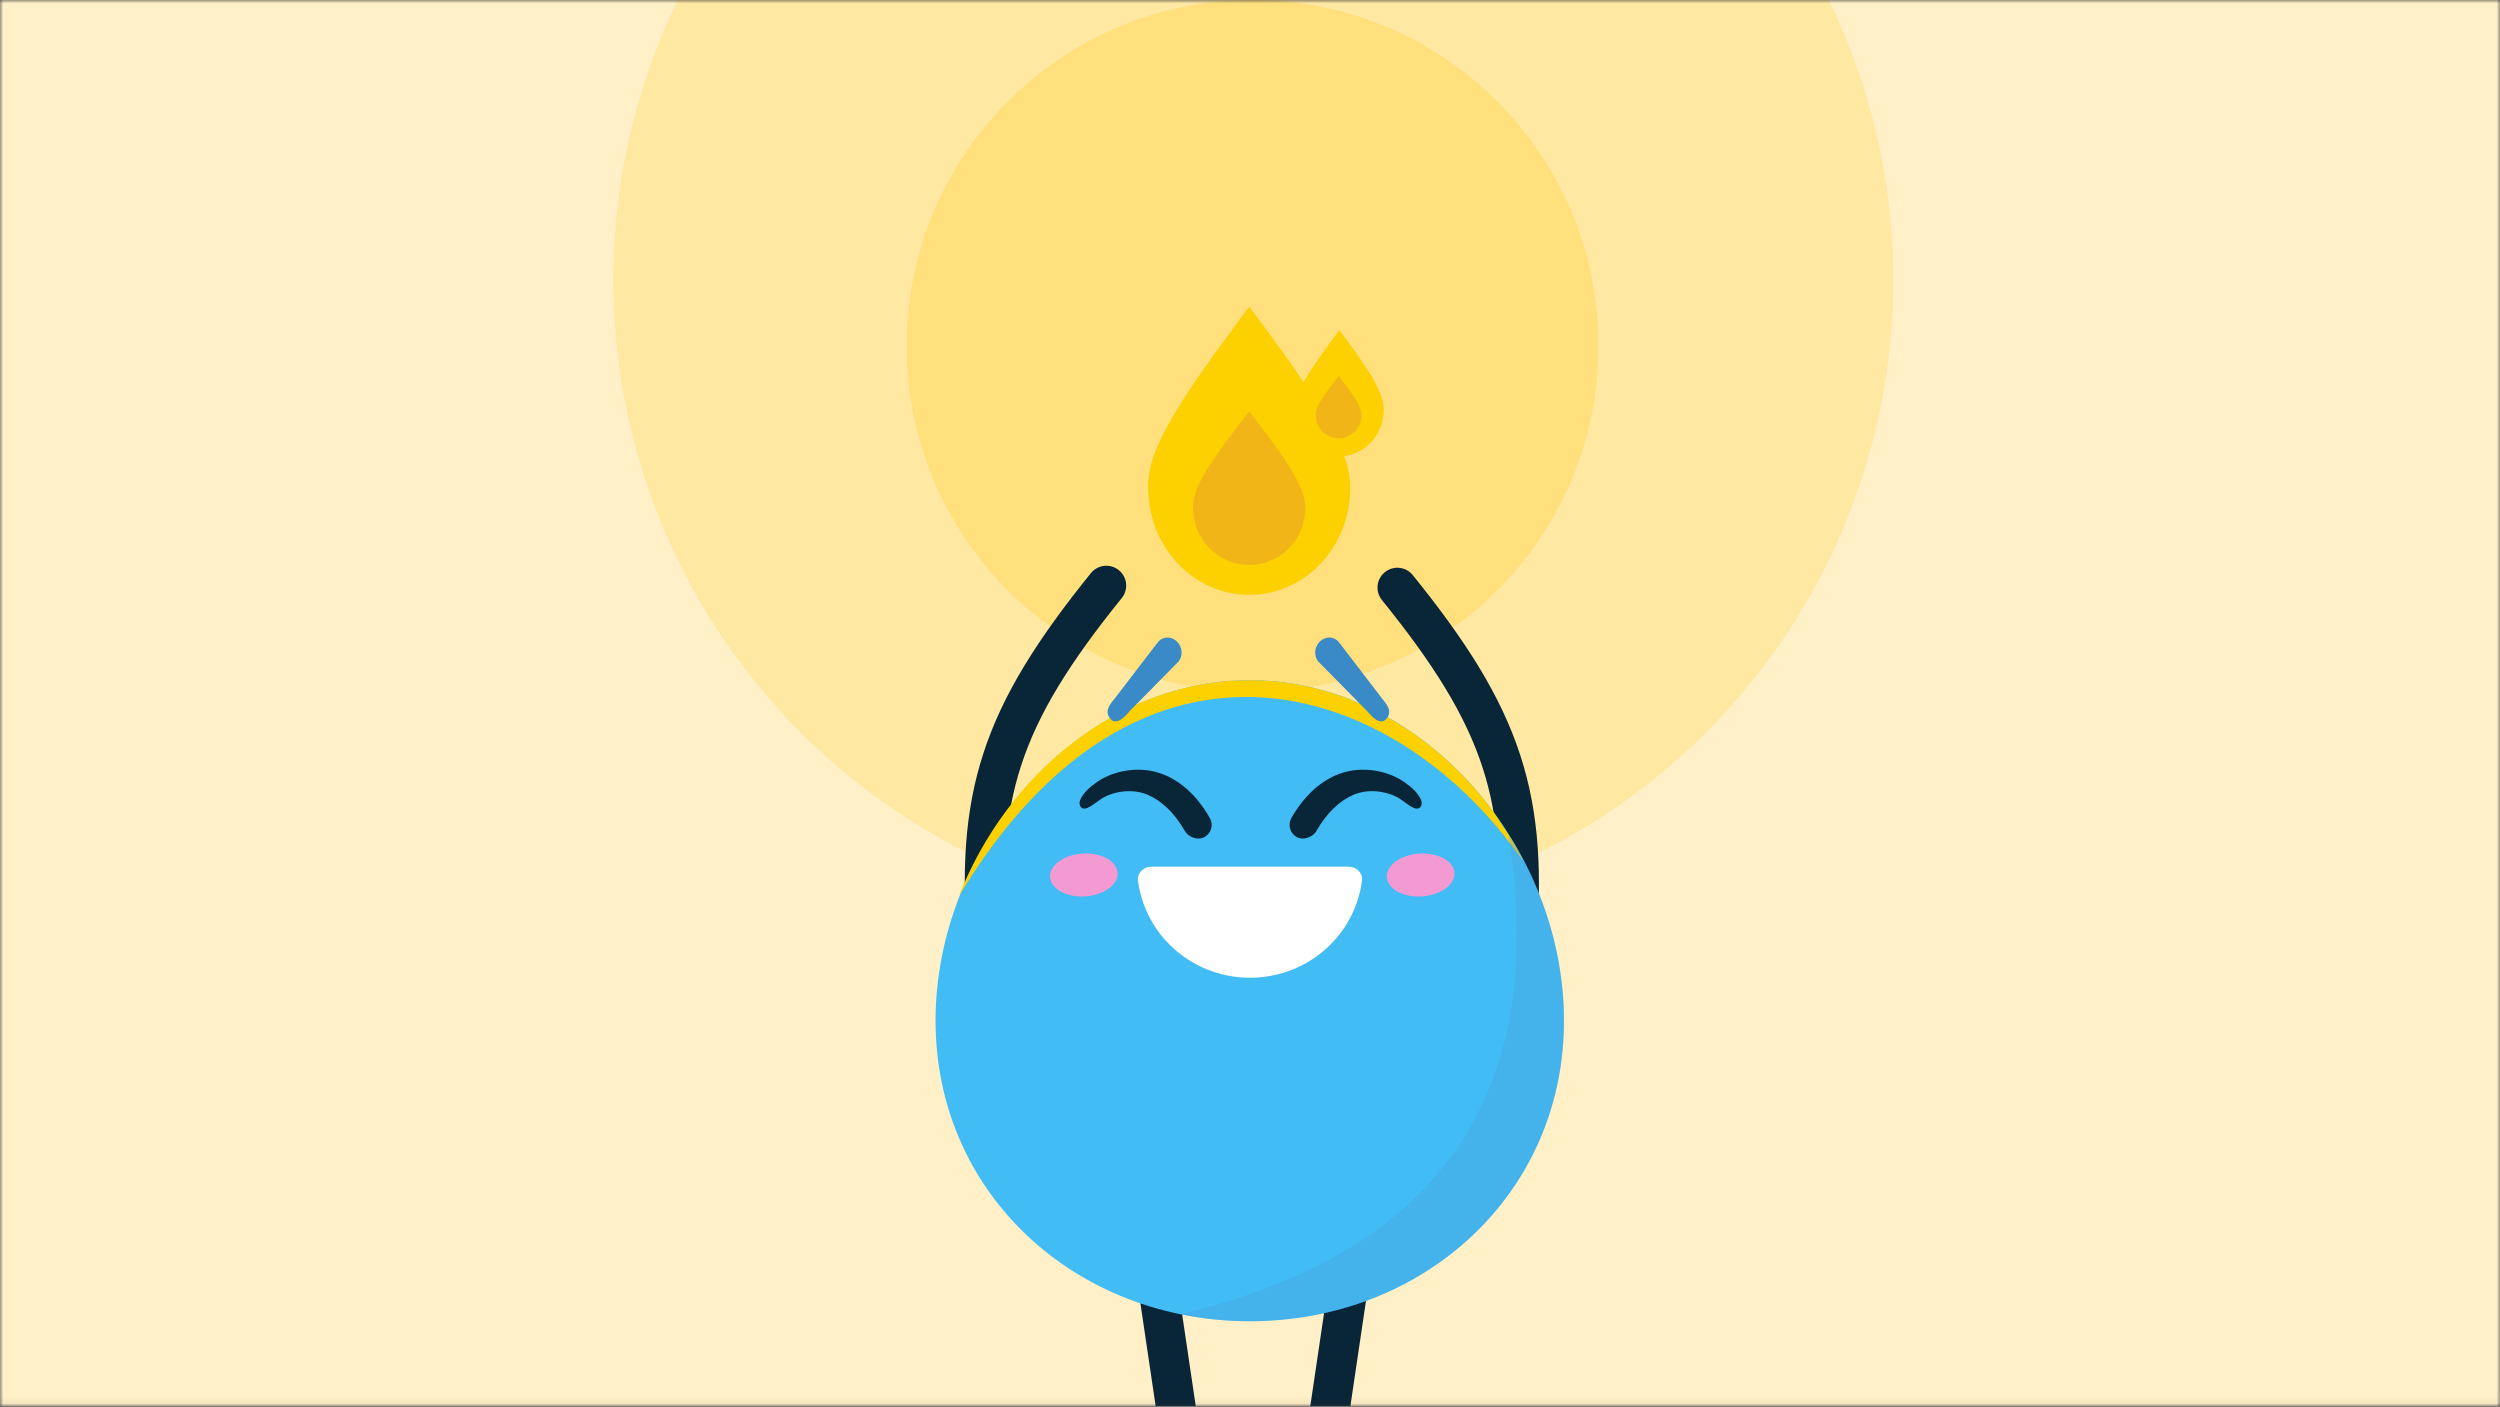 <svg width="375" height="211" viewBox="0 0 375 211" fill="none" xmlns="http://www.w3.org/2000/svg">
<rect x="0" y="0" width="375" height="211" fill="#333333" stroke="none"/>
<g clip-path="url(#clip0_1965_6758)">
<mask id="mask0_1965_6758" style="mask-type:alpha" maskUnits="userSpaceOnUse" x="0" y="0" width="375" height="211">
<path d="M0 0H375V210.94H0V0Z" fill="white"/>
</mask>
<g mask="url(#mask0_1965_6758)">
<rect width="375" height="210.94" fill="#FFF0C8"/>
<circle cx="187.884" cy="51.884" r="51.884" fill="#FFE07D"/>
<circle opacity="0.5" cx="188" cy="42" r="96" fill="#FFE07D"/>
<path fill-rule="evenodd" clip-rule="evenodd" d="M171.78 180.039C173.406 179.798 174.919 180.921 175.16 182.547L180.132 216.105C180.373 217.731 179.25 219.244 177.625 219.485C175.999 219.726 174.486 218.603 174.245 216.977L169.272 183.419C169.031 181.793 170.154 180.28 171.78 180.039Z" fill="#092538"/>
<path fill-rule="evenodd" clip-rule="evenodd" d="M204.17 179.739C202.545 179.498 201.031 180.621 200.79 182.246L195.818 215.805C195.577 217.43 196.7 218.943 198.326 219.184C199.951 219.425 201.465 218.303 201.705 216.677L206.678 183.119C206.919 181.493 205.796 179.98 204.17 179.739Z" fill="#092538"/>
<path fill-rule="evenodd" clip-rule="evenodd" d="M167.824 85.524C166.546 84.491 164.672 84.689 163.639 85.967C155.593 95.916 150.396 104.143 147.527 112.94C144.649 121.763 144.195 130.901 145.195 142.533C145.336 144.17 146.777 145.383 148.415 145.243C150.052 145.102 151.265 143.66 151.125 142.023C150.16 130.804 150.651 122.554 153.185 114.786C155.728 106.991 160.41 99.424 168.266 89.71C169.3 88.432 169.102 86.558 167.824 85.524Z" fill="#092538"/>
<path fill-rule="evenodd" clip-rule="evenodd" d="M207.732 85.825C209.01 84.791 210.883 84.989 211.917 86.267C219.963 96.216 225.159 104.443 228.029 113.24C230.907 122.063 231.361 131.202 230.361 142.833C230.22 144.47 228.779 145.684 227.141 145.543C225.504 145.402 224.29 143.961 224.431 142.323C225.395 131.104 224.904 122.854 222.371 115.086C219.828 107.292 215.146 99.724 207.289 90.01C206.256 88.732 206.454 86.858 207.732 85.825Z" fill="#092538"/>
<path d="M234.592 153.099C234.592 179.127 213.492 198.185 187.463 198.185C161.435 198.185 140.334 179.127 140.334 153.099C140.334 127.07 161.435 102.03 187.463 102.03C213.492 102.03 234.592 127.07 234.592 153.099Z" fill="#42BCF5"/>
<ellipse cx="5.079" cy="3.217" rx="5.079" ry="3.217" transform="matrix(0.998 -0.062 0.059 0.998 157.317 128.352)" fill="#F49AD3"/>
<ellipse cx="5.079" cy="3.217" rx="5.079" ry="3.217" transform="matrix(0.998 -0.062 0.059 0.998 207.838 128.352)" fill="#F49AD3"/>
<path d="M223.943 121.678C225.561 124.092 227.366 126.705 228.464 129.172C209.688 102.017 171.067 89.103 143.836 134.422C150.935 116.263 167.775 102.03 187.419 102.03C202.143 102.03 215.291 110.026 223.943 121.678Z" fill="#FDD000"/>
<path opacity="0.3" d="M187.464 198.183C213.493 198.183 234.593 179.126 234.593 153.097C234.593 143.15 231.511 133.348 226.251 125.032C233.075 168.109 211.684 188.806 177.116 197.148C180.446 197.828 183.909 198.183 187.464 198.183Z" fill="#4B9CD3"/>
<path d="M172.708 130C171.525 130 170.551 130.948 170.7 132.104C171.171 135.747 172.857 139.158 175.525 141.783C178.7 144.909 183.007 146.664 187.499 146.664C191.99 146.664 196.297 144.909 199.472 141.783C202.14 139.158 203.826 135.747 204.297 132.104C204.446 130.948 203.473 130 202.289 130L172.708 130Z" fill="white"/>
<path fill-rule="evenodd" clip-rule="evenodd" d="M172.167 119.222C169.686 118.159 166.768 118.797 165.165 119.844C164.202 120.473 162.691 121.932 162.062 120.968C161.433 120.005 163.18 118.239 164.143 117.61C166.33 115.846 170.135 114.86 173.548 115.84C176.917 116.806 179.564 119.362 181.475 122.698C182.047 123.696 181.702 124.969 180.704 125.541C179.706 126.113 178.283 125.619 177.711 124.62C176.14 121.878 174.21 120.097 172.167 119.222Z" fill="#092538"/>
<path fill-rule="evenodd" clip-rule="evenodd" d="M203.019 119.222C205.5 118.159 208.418 118.797 210.021 119.844C210.985 120.473 212.495 121.932 213.124 120.968C213.753 120.005 212.006 118.239 211.043 117.61C208.856 115.846 205.051 114.86 201.638 115.84C198.269 116.806 195.622 119.362 193.711 122.698C193.139 123.696 193.484 124.969 194.482 125.541C195.481 126.113 196.903 125.619 197.475 124.62C199.046 121.878 200.977 120.097 203.019 119.222Z" fill="#092538"/>
<path d="M202.532 73.21C202.532 75.314 202.141 77.397 201.379 79.341C200.618 81.285 199.502 83.051 198.096 84.538C196.689 86.026 195.019 87.206 193.182 88.011C191.344 88.817 189.374 89.231 187.385 89.231C185.395 89.231 183.426 88.817 181.588 88.011C179.75 87.206 178.08 86.026 176.674 84.538C175.267 83.051 174.151 81.285 173.39 79.341C172.629 77.397 172.237 75.314 172.237 73.21L202.532 73.21Z" fill="#FDD000"/>
<path d="M187.385 46C198.425 60.731 202.722 67.874 202.533 73.464H172.237C171.901 67.541 176.745 60.256 187.385 46Z" fill="#FDD000"/>
<path d="M207.551 61.438C207.551 62.358 207.379 63.27 207.045 64.12C206.711 64.97 206.222 65.743 205.605 66.394C204.987 67.045 204.255 67.561 203.448 67.913C202.642 68.265 201.778 68.447 200.905 68.447C200.032 68.447 199.168 68.265 198.362 67.913C197.555 67.561 196.823 67.045 196.206 66.394C195.589 65.743 195.099 64.97 194.765 64.12C194.431 63.27 194.259 62.358 194.259 61.438L207.551 61.438Z" fill="#FDD000"/>
<path d="M200.905 49.533C205.749 55.978 207.634 59.103 207.551 61.549H194.259C194.112 58.958 196.237 55.77 200.905 49.533Z" fill="#FDD000"/>
<path d="M195.795 76.208C195.795 77.328 195.577 78.438 195.155 79.472C194.732 80.507 194.112 81.448 193.33 82.24C192.549 83.032 191.621 83.66 190.6 84.089C189.579 84.518 188.485 84.739 187.38 84.739C186.275 84.739 185.18 84.518 184.159 84.089C183.138 83.66 182.211 83.032 181.429 82.24C180.648 81.448 180.028 80.507 179.605 79.472C179.182 78.438 178.964 77.328 178.964 76.208L195.795 76.208Z" fill="#F2B518"/>
<path d="M187.38 61.719C193.513 69.564 195.9 73.367 195.795 76.343H178.964C178.778 73.19 181.469 69.31 187.38 61.719Z" fill="#F2B518"/>
<path d="M204.227 62.281C204.227 62.736 204.138 63.187 203.966 63.607C203.794 64.028 203.542 64.41 203.223 64.731C202.905 65.053 202.527 65.309 202.112 65.483C201.696 65.657 201.25 65.747 200.8 65.747C200.35 65.747 199.905 65.657 199.489 65.483C199.073 65.309 198.695 65.053 198.377 64.731C198.059 64.41 197.806 64.028 197.634 63.607C197.462 63.187 197.373 62.736 197.373 62.281L204.227 62.281Z" fill="#F2B518"/>
<path d="M200.8 56.394C203.298 59.581 204.27 61.126 204.227 62.336H197.373C197.297 61.054 198.393 59.478 200.8 56.394Z" fill="#F2B518"/>
<path fill-rule="evenodd" clip-rule="evenodd" d="M176.525 96.211C177.373 97.022 177.486 98.373 176.777 99.229L169.477 106.642C168.769 107.498 167.503 108.847 166.612 107.881C165.574 106.755 166.459 105.685 167.167 104.829L173.709 96.293C174.417 95.437 175.678 95.4 176.525 96.211Z" fill="#3B8AC8"/>
<path fill-rule="evenodd" clip-rule="evenodd" d="M197.994 96.211C197.147 97.022 197.034 98.373 197.742 99.229L205.042 106.642C205.75 107.498 207.016 108.847 207.907 107.881C208.945 106.755 208.06 105.685 207.352 104.829L200.81 96.293C200.102 95.437 198.841 95.4 197.994 96.211Z" fill="#3B8AC8"/>
</g>
</g>
<defs>
<clipPath id="clip0_1965_6758">
<rect width="375" height="210.94" fill="white"/>
</clipPath>
</defs>
</svg>

